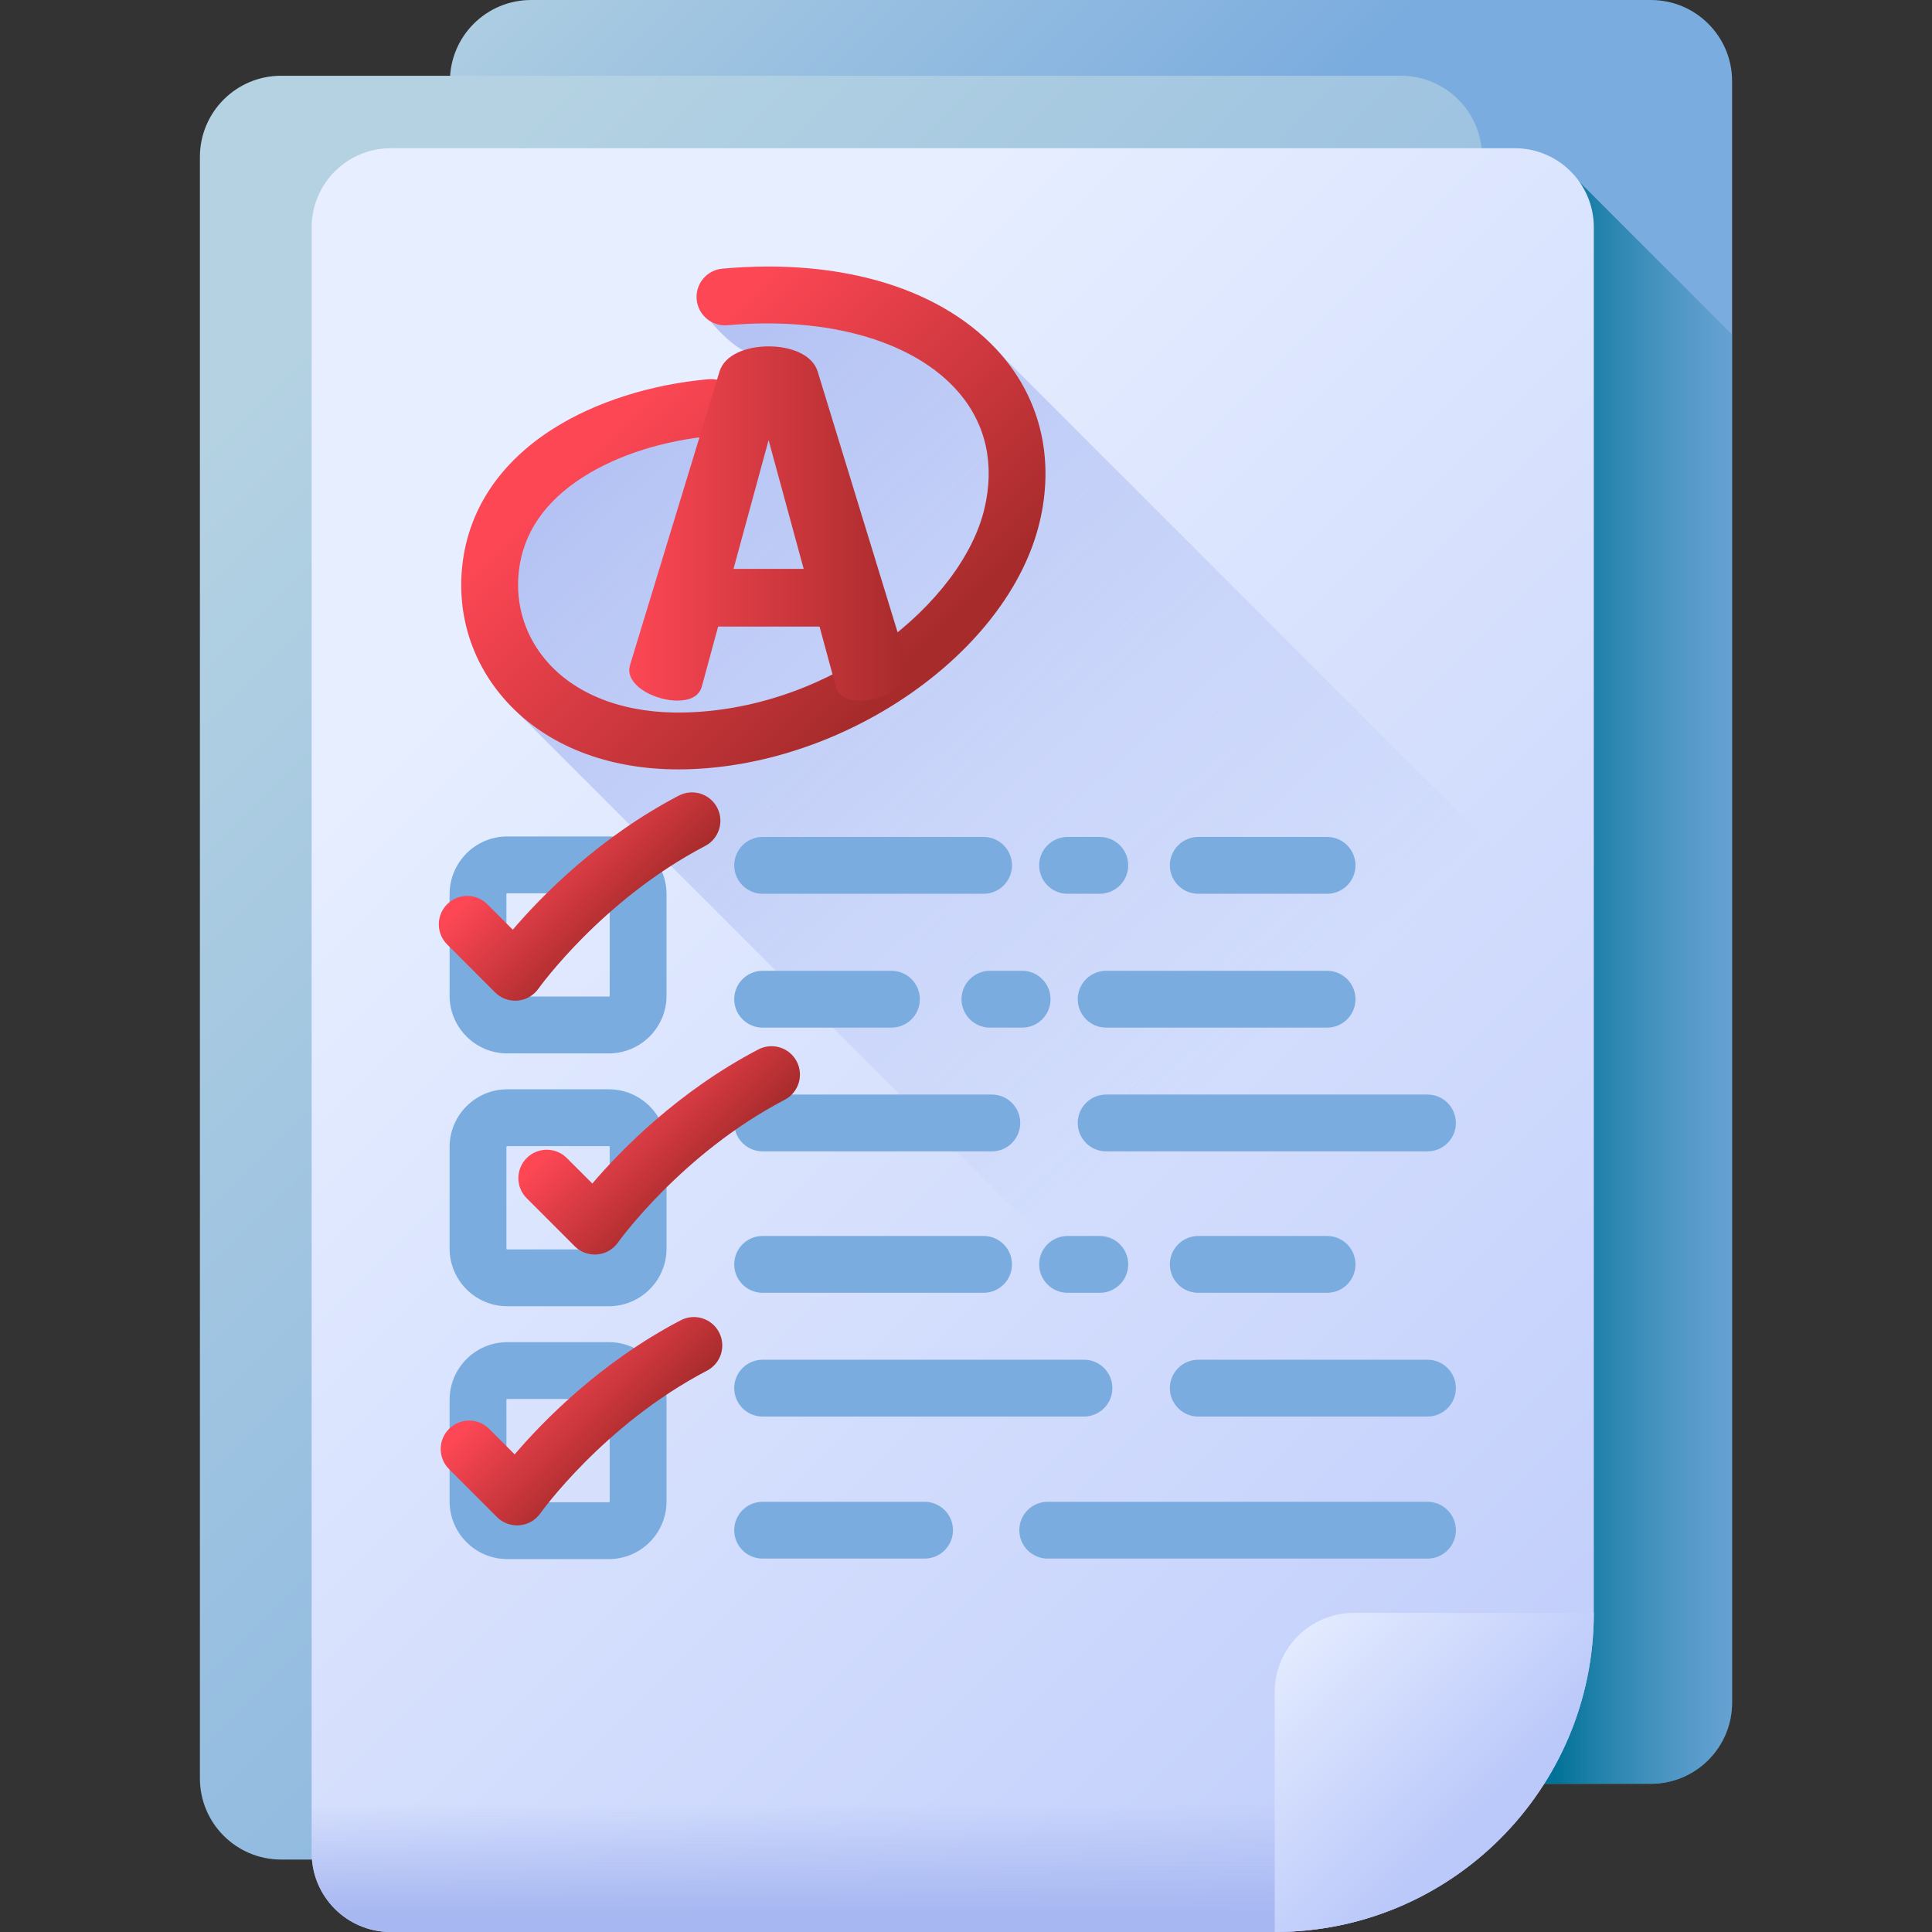 <svg id="Capa_1" enable-background="new 0 0 510 510" height="512" viewBox="0 0 510 510" width="512" xmlns="http://www.w3.org/2000/svg" xmlns:xlink="http://www.w3.org/1999/xlink"><rect x="0" y="0" width="510" height="510" fill="#333333" stroke="none"/><linearGradient id="lg1"><stop offset="0" stop-color="#b4d2e2"/><stop offset="1" stop-color="#7bacdf"/></linearGradient><linearGradient id="SVGID_1_" gradientUnits="userSpaceOnUse" x1="72.208" x2="214.397" xlink:href="#lg1" y1="19.644" y2="161.832"/><linearGradient id="SVGID_2_" gradientUnits="userSpaceOnUse" x1="490.667" x2="410.597" y1="259.103" y2="259.103"><stop offset="0" stop-color="#7bacdf" stop-opacity="0"/><stop offset="1" stop-color="#017297"/></linearGradient><linearGradient id="SVGID_3_" gradientUnits="userSpaceOnUse" x1="67.203" x2="404.956" xlink:href="#lg1" y1="100.639" y2="438.392"/><linearGradient id="lg2"><stop offset="0" stop-color="#e6eeff"/><stop offset="1" stop-color="#bac8fa"/></linearGradient><linearGradient id="SVGID_4_" gradientUnits="userSpaceOnUse" x1="138.504" x2="478.615" xlink:href="#lg2" y1="161.568" y2="501.68"/><linearGradient id="lg3"><stop offset="0" stop-color="#a7b7f1" stop-opacity="0"/><stop offset="1" stop-color="#a7b7f1"/></linearGradient><linearGradient id="SVGID_5_" gradientUnits="userSpaceOnUse" x1="333.912" x2="133.412" xlink:href="#lg3" y1="280.772" y2="57.272"/><linearGradient id="SVGID_6_" gradientUnits="userSpaceOnUse" x1="251.5" x2="251.5" xlink:href="#lg3" y1="476" y2="505.108"/><linearGradient id="SVGID_7_" gradientUnits="userSpaceOnUse" x1="337.678" x2="390.931" xlink:href="#lg2" y1="426.95" y2="480.202"/><linearGradient id="lg4"><stop offset="0" stop-color="#fd4755"/><stop offset="1" stop-color="#a72b2b"/></linearGradient><linearGradient id="SVGID_8_" gradientUnits="userSpaceOnUse" x1="166.827" x2="238.04" xlink:href="#lg4" y1="107.173" y2="178.386"/><linearGradient id="SVGID_9_" gradientUnits="userSpaceOnUse" x1="141.834" x2="166.517" xlink:href="#lg4" y1="219.166" y2="243.849"/><linearGradient id="SVGID_10_" gradientUnits="userSpaceOnUse" x1="162.834" x2="187.517" xlink:href="#lg4" y1="286.166" y2="310.849"/><linearGradient id="SVGID_11_" gradientUnits="userSpaceOnUse" x1="142.334" x2="167.017" xlink:href="#lg4" y1="357.666" y2="382.349"/><linearGradient id="SVGID_12_" gradientUnits="userSpaceOnUse" x1="166.095" x2="239.808" xlink:href="#lg4" y1="138.187" y2="138.187"/><g><path d="m435.801 470.872h-295.602c-11.834 0-21.428-9.594-21.428-21.428v-428.016c0-11.834 9.594-21.428 21.428-21.428h295.602c11.834 0 21.428 9.594 21.428 21.428v428.016c-.001 11.834-9.594 21.428-21.428 21.428z" fill="url(#SVGID_1_)"/><path d="m416.25 47.333v298.191c0 45.588-15.153 89.608-42.655 125.348h62.206c11.834 0 21.428-9.594 21.428-21.428v-361.132z" fill="url(#SVGID_2_)"/><path d="m369.801 490.872h-295.602c-11.834 0-21.428-9.594-21.428-21.428v-428.016c0-11.834 9.594-21.428 21.428-21.428h295.602c11.834 0 21.428 9.594 21.428 21.428v428.016c-.001 11.834-9.594 21.428-21.428 21.428z" fill="url(#SVGID_3_)"/><g><path d="m336.495 510h-233.352c-11.527 0-20.872-9.345-20.872-20.872v-429.128c0-11.527 9.344-20.872 20.872-20.872h296.714c11.527 0 20.872 9.345 20.872 20.872v365.767c-.001 46.521-37.713 84.233-84.234 84.233z" fill="url(#SVGID_4_)"/><path d="m265.536 94.922c-.061-.071-.115-.146-.177-.217-14.977-17.346-41.826-25.657-73.661-22.79-4.126.371-7.169 4.016-6.798 8.141.308 3.424 9.094 12.137 12.09 12.693.043.233.099 8.361.163 8.585l-17.75.9c-12.112 2.097-23.397 6.239-32.423 11.97-14.033 8.91-22.309 21.348-23.934 35.969-1.491 13.415 2.721 26.279 11.858 36.222l277.037 276.83c5.614-11.285 8.787-23.998 8.787-37.457v-175.683z" fill="url(#SVGID_5_)"/><path d="m82.271 357.045v132.083c0 11.527 9.344 20.872 20.872 20.872h233.352c46.521 0 84.233-37.712 84.233-84.233v-68.721h-338.457z" fill="url(#SVGID_6_)"/><path d="m336.495 510v-63.362c0-11.527 9.345-20.872 20.872-20.872h63.362c-.001 46.522-37.713 84.234-84.234 84.234z" fill="url(#SVGID_7_)"/></g><g fill="#7bacdf"><g><path d="m201.316 358.933h84.822c4.142 0 7.5 3.358 7.5 7.5s-3.358 7.5-7.5 7.5h-84.822c-4.142 0-7.5-3.358-7.5-7.5s3.358-7.5 7.5-7.5z"/><path d="m201.316 326.267h58.322c4.142 0 7.5 3.358 7.5 7.5s-3.358 7.5-7.5 7.5h-58.322c-4.142 0-7.5-3.358-7.5-7.5 0-4.143 3.358-7.5 7.5-7.5z"/><path d="m376.816 373.933h-60.5c-4.142 0-7.5-3.358-7.5-7.5s3.358-7.5 7.5-7.5h60.5c4.142 0 7.5 3.358 7.5 7.5s-3.358 7.5-7.5 7.5z"/><path d="m350.316 326.267c4.142 0 7.5 3.358 7.5 7.5s-3.358 7.5-7.5 7.5h-34c-4.142 0-7.5-3.358-7.5-7.5s3.358-7.5 7.5-7.5z"/><path d="m281.816 341.267c-4.142 0-7.5-3.358-7.5-7.5s3.358-7.5 7.5-7.5h8.5c4.142 0 7.5 3.358 7.5 7.5s-3.358 7.5-7.5 7.5z"/><path d="m376.816 303.933h-84.822c-4.142 0-7.5-3.358-7.5-7.5s3.358-7.5 7.5-7.5h84.822c4.142 0 7.5 3.358 7.5 7.5s-3.358 7.5-7.5 7.5z"/><path d="m350.316 271.267h-58.322c-4.142 0-7.5-3.358-7.5-7.5s3.358-7.5 7.5-7.5h58.322c4.142 0 7.5 3.358 7.5 7.5s-3.358 7.5-7.5 7.5z"/><path d="m201.316 288.933h60.5c4.142 0 7.5 3.358 7.5 7.5s-3.358 7.5-7.5 7.5h-60.5c-4.142 0-7.5-3.358-7.5-7.5s3.358-7.5 7.5-7.5z"/><path d="m201.316 256.267h34c4.142 0 7.5 3.358 7.5 7.5s-3.358 7.5-7.5 7.5h-34c-4.142 0-7.5-3.358-7.5-7.5 0-4.143 3.358-7.5 7.5-7.5z"/><path d="m261.316 271.267c-4.142 0-7.5-3.358-7.5-7.5s3.358-7.5 7.5-7.5h8.5c4.142 0 7.5 3.358 7.5 7.5s-3.358 7.5-7.5 7.5z"/><path d="m259.638 235.933h-58.322c-4.142 0-7.5-3.357-7.5-7.5 0-4.142 3.358-7.5 7.5-7.5h58.322c4.142 0 7.5 3.358 7.5 7.5 0 4.143-3.358 7.5-7.5 7.5z"/><path d="m350.316 235.933h-34c-4.142 0-7.5-3.357-7.5-7.5 0-4.142 3.358-7.5 7.5-7.5h34c4.142 0 7.5 3.358 7.5 7.5 0 4.143-3.358 7.5-7.5 7.5z"/><path d="m290.316 235.933h-8.5c-4.142 0-7.5-3.357-7.5-7.5 0-4.142 3.358-7.5 7.5-7.5h8.5c4.142 0 7.5 3.358 7.5 7.5 0 4.143-3.358 7.5-7.5 7.5z"/><path d="m201.316 396.433h42.744c4.142 0 7.5 3.358 7.5 7.5s-3.358 7.5-7.5 7.5h-42.744c-4.142 0-7.5-3.358-7.5-7.5s3.358-7.5 7.5-7.5z"/><path d="m276.573 396.433h100.244c4.142 0 7.5 3.358 7.5 7.5s-3.358 7.5-7.5 7.5h-100.244c-4.142 0-7.5-3.358-7.5-7.5s3.358-7.5 7.5-7.5z"/></g><g><path d="m160.729 278.07h-26.825c-8.393 0-15.22-6.828-15.22-15.22v-26.825c0-8.393 6.828-15.22 15.22-15.22h26.825c8.393 0 15.22 6.828 15.22 15.22v26.825c0 8.392-6.827 15.22-15.22 15.22zm-26.825-42.266c-.122 0-.22.099-.22.22v26.825c0 .122.099.22.22.22h26.825c.122 0 .22-.099.22-.22v-26.825c0-.122-.099-.22-.22-.22z"/><path d="m160.729 344.816h-26.825c-8.393 0-15.22-6.828-15.22-15.22v-26.825c0-8.392 6.828-15.22 15.22-15.22h26.825c8.393 0 15.22 6.828 15.22 15.22v26.825c0 8.392-6.827 15.22-15.22 15.22zm-26.825-42.266c-.122 0-.22.099-.22.22v26.825c0 .122.099.22.22.22h26.825c.122 0 .22-.099.22-.22v-26.825c0-.122-.099-.22-.22-.22z"/><path d="m160.729 411.562h-26.825c-8.393 0-15.22-6.828-15.22-15.22v-26.825c0-8.393 6.828-15.22 15.22-15.22h26.825c8.393 0 15.22 6.828 15.22 15.22v26.825c0 8.392-6.827 15.22-15.22 15.22zm-26.825-42.265c-.122 0-.22.099-.22.22v26.825c0 .122.099.22.22.22h26.825c.122 0 .22-.099.22-.22v-26.825c0-.122-.099-.22-.22-.22z"/></g></g><g><path d="m179.085 203.102c-18.667.001-34.646-6.246-45.181-17.708-9.138-9.942-13.349-22.806-11.858-36.222 1.625-14.621 9.9-27.059 23.934-35.969 11.136-7.07 25.707-11.723 41.03-13.1 4.122-.367 7.771 2.672 8.141 6.798.371 4.126-2.673 7.771-6.798 8.141-12.985 1.167-25.178 5.011-34.333 10.824-10.203 6.478-15.945 14.877-17.065 24.962-1.004 9.042 1.835 17.713 7.994 24.416 7.975 8.677 20.762 13.238 35.976 12.833 39.146-1.031 73.004-29.109 78.908-53.663 2.83-11.77.47-22.458-6.826-30.906-11.607-13.442-34.397-20.039-60.965-17.654-4.124.377-7.77-2.673-8.141-6.798s2.673-7.771 6.798-8.141c31.835-2.866 58.684 5.445 73.661 22.79 10.435 12.085 14.006 27.788 10.056 44.216-8.224 34.203-50.856 64.038-93.096 65.151-.749.02-1.494.03-2.235.03z" fill="url(#SVGID_8_)"/></g><path d="m136 264.163c-1.98 0-3.892-.781-5.303-2.193l-12.667-12.666c-2.93-2.929-2.93-7.677-.001-10.606 2.93-2.929 7.679-2.93 10.606 0l6.723 6.722c7.573-8.865 22.692-24.348 43.834-35.399 3.672-1.919 8.203-.5 10.121 3.172 1.919 3.671.499 8.203-3.172 10.121-27.257 14.247-43.847 37.441-44.011 37.674-1.276 1.806-3.287 2.961-5.49 3.149-.213.016-.427.026-.64.026z" fill="url(#SVGID_9_)"/><path d="m157 331.163c-1.98 0-3.892-.781-5.303-2.193l-12.667-12.667c-2.93-2.929-2.93-7.677-.001-10.606 2.93-2.929 7.679-2.93 10.606 0l6.723 6.722c7.573-8.865 22.692-24.348 43.834-35.399 3.672-1.919 8.203-.499 10.121 3.172 1.919 3.671.499 8.203-3.172 10.121-27.257 14.247-43.847 37.441-44.011 37.674-1.276 1.806-3.287 2.961-5.49 3.149-.213.017-.427.027-.64.027z" fill="url(#SVGID_10_)"/><path d="m136.5 402.663c-1.98 0-3.892-.781-5.303-2.193l-12.667-12.667c-2.93-2.929-2.93-7.677-.001-10.606 2.93-2.929 7.679-2.93 10.606 0l6.723 6.722c7.573-8.865 22.692-24.348 43.834-35.399 3.672-1.919 8.203-.499 10.121 3.172 1.919 3.671.499 8.203-3.172 10.121-27.257 14.247-43.847 37.441-44.011 37.674-1.276 1.806-3.287 2.961-5.49 3.149-.213.017-.427.027-.64.027z" fill="url(#SVGID_11_)"/><g><path d="m166.095 176.82c0-.381.126-.888.253-1.396l23.599-77.393c1.396-4.441 7.105-6.597 12.941-6.597s11.546 2.157 12.941 6.597l23.726 77.393c.127.507.253 1.015.253 1.396 0 4.694-7.231 8.12-12.687 8.12-3.172 0-5.709-1.015-6.471-3.679l-4.313-15.859h-26.771l-4.314 15.859c-.761 2.664-3.299 3.679-6.471 3.679-5.455 0-12.686-3.425-12.686-8.12zm46.055-26.643-9.262-34.002-9.262 34.002z" fill="url(#SVGID_12_)"/></g></g></svg>